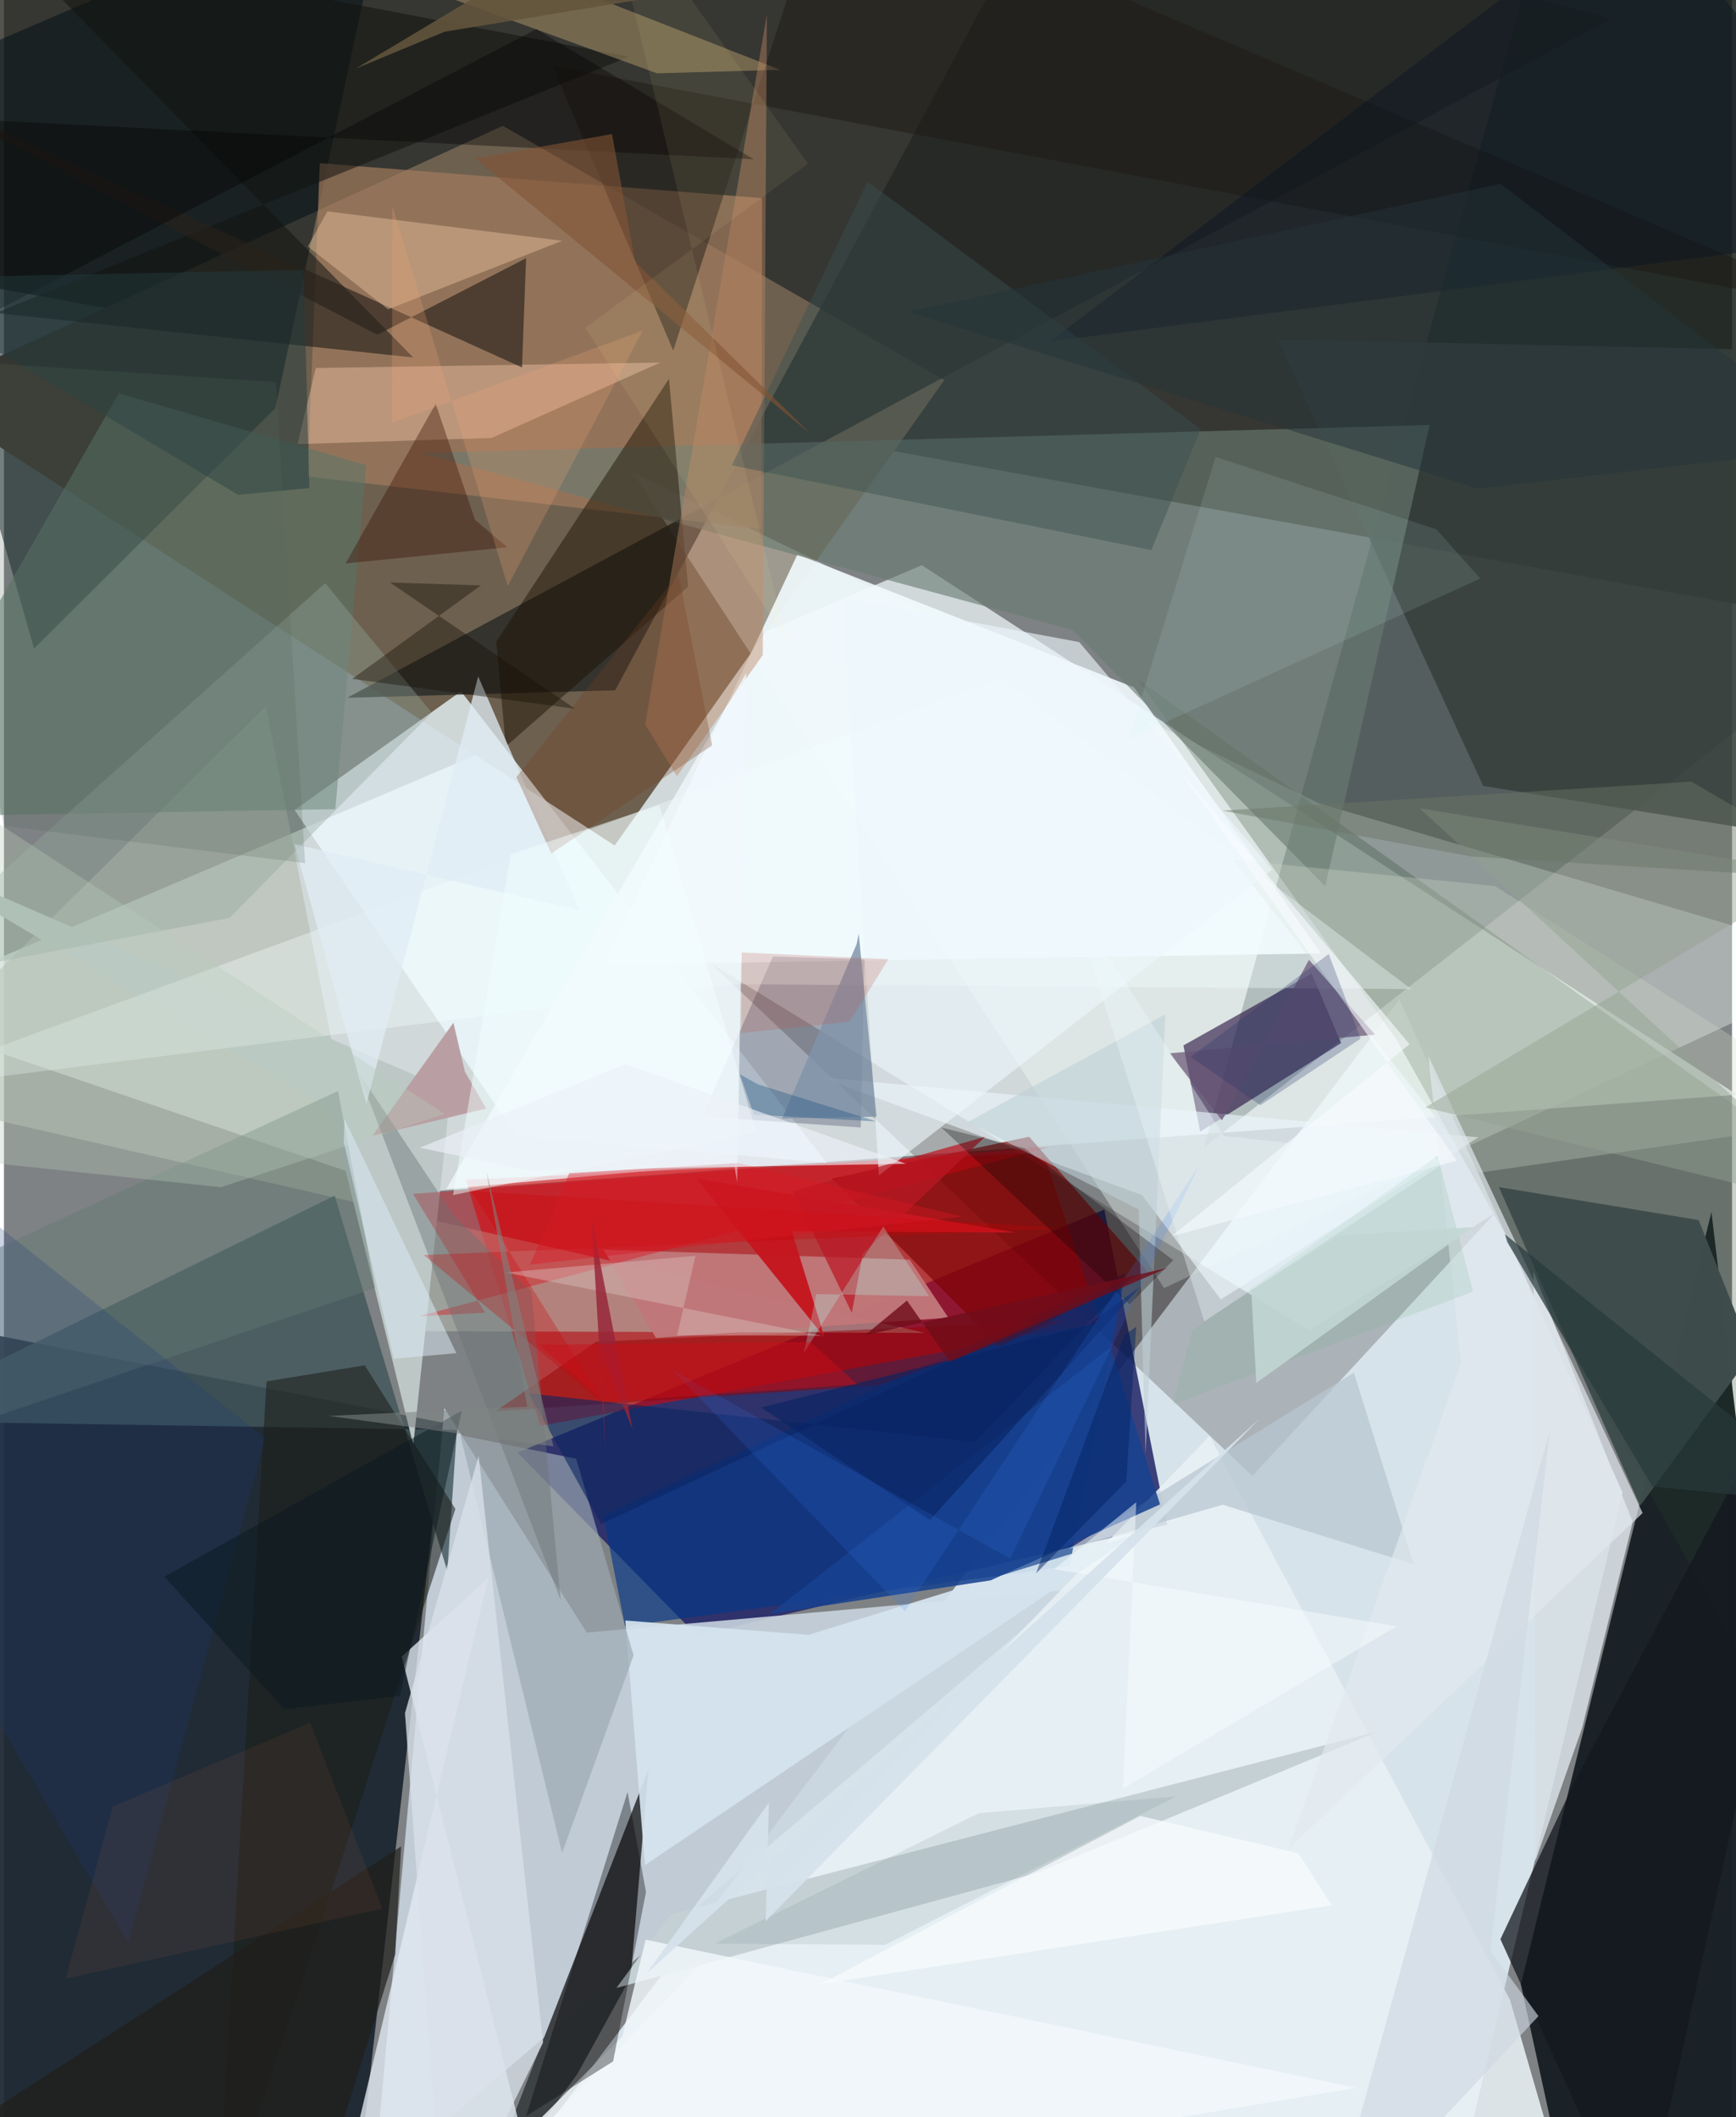 <svg xmlns="http://www.w3.org/2000/svg" width="228" height="278" viewBox="0 0 836 1024"><path fill="#7f8284" d="M0 0h836v1024H0z"/><path fill="#dee9f1" fill-opacity=".933" d="M705.346 1047.836L219.263 1086l455.862-602.526 107.94 238.406z"/><path fill="#212019" fill-opacity=".769" d="M-62-2.736l960-51.118-58.114 346.375L-62 128.785z"/><path fill="#e9f1f2" fill-opacity=".769" d="M-62 488.761l506.028-215.383 394.4 256.099-641.859 47.475z"/><path fill="#1b242f" fill-opacity=".922" d="M167.786 1086L-62 1038.601l1.888-403.79 272.935 53.387z"/><path fill="#182025" fill-opacity=".973" d="M733.828 959.843l92.206-373.61L885.525 1086h-124.19z"/><path fill="#222567" fill-opacity=".855" d="M335.091 790.936l227.584-53.556-30.346-152.362-283.873 117.524z"/><path fill="#c9d5df" fill-opacity=".882" d="M213.034 680.983l-34.107 374.691 336.296-286.677-233.305 20.626z"/><path fill="#6d604f" d="M241.349 60.868l213.594 122.943L295.44 408.935-41.663 190.447z"/><path fill="#dd0206" fill-opacity=".557" d="M223.42 570.583l35.944 119.052 270.672-49.663-27.156-82.428z"/><path fill="#041917" fill-opacity=".337" d="M580.48 554.966L898 306.482 848.196-61.045 746.032-43.282z"/><path fill="#f1fcfb" fill-opacity=".373" d="M636.131 388.51L898 465.89 561.239 622.985l-257.296-394.8z"/><path fill="#3e4245" fill-opacity=".996" d="M311.786 855.769l-83.791 215.305 49.442-68.003 25.75-46.79z"/><path fill="#000e14" fill-opacity=".51" d="M14.56 313.718l116.69-116.235L187.161-62-62 45.018z"/><path fill="#ecf9ff" fill-opacity=".765" d="M398.015 562.433L221.083 334.358l-80.476 57.415 107.356 157.63z"/><path fill="#220b3b" fill-opacity=".596" d="M646.903 504.482l-68.224 42.897-8.078-41.75 62.015-34.794z"/><path fill="#224123" fill-opacity=".243" d="M898 904.24V578.074L548.39 328.457l125.218 174.228z"/><path fill="#222524" fill-opacity=".765" d="M166.053 337.5l129.637-3.633L508.248-62 777.32 9.054z"/><path fill="#a47d5f" fill-opacity=".675" d="M366.414 255.9l-219.48-25.422 5.855-151.566 213.95 16.904z"/><path fill="#f1fafd" fill-opacity=".898" d="M546.734 332.508l90.446 128.637-346.57 5.41 93.248-198.406z"/><path fill="#e8f0f5" fill-opacity=".878" d="M583.215 694.556L728.51 967.045l19.837 68.456L205.763 1086z"/><path fill="#b4b9ae" fill-opacity=".561" d="M185.935 643.786l259.77.916L-62 528.372 126.73 341.52z"/><path fill="#37403b" fill-opacity=".882" d="M875.532 169.717l-259.385-5.576 99.461 215.988L898 409.512z"/><path fill="#42575b" fill-opacity=".824" d="M159.99 578.29L-62 687.22l281.093 4.387-4.595 68.377z"/><path fill="#0d0002" fill-opacity=".212" d="M603.942 713.875L342.078 466.032l289.355 177.474 89.742-56.638z"/><path fill="#697b71" fill-opacity=".62" d="M201.53 219.14l315.494 85.626 122.174 123.9 50.53-223.13z"/><path fill="#043788" fill-opacity=".647" d="M300.444 786.493l215.097-29.045 26.941-141.715-252.546 117.423z"/><path fill="#3e4d4b" fill-opacity=".988" d="M819.868 590.103l-96.692-15.959 68.345 154.16 54.062-73.644z"/><path fill="#ebf7fd" fill-opacity=".608" d="M588.69 628.483l124.638-78.41-318.506-29.096 155.712 57.017z"/><path fill="#c4d0d4" fill-opacity=".996" d="M498.807 906.154L296.278 961.51l26.284-35.668 342.847-88.636z"/><path fill="#e2eaf3" fill-opacity=".773" d="M192.417 801.248l41.88-37.985-75.781 318.5 105.52 4.237z"/><path fill="#7d0000" fill-opacity=".643" d="M400.58 570.121l80.999 81.183 71.42-36.534-57.057-64.973z"/><path fill="#161a41" fill-opacity=".255" d="M337.76 540.012l34.256-77.356 44.261 1.34-1.787 81.352z"/><path fill="#bcc7c6" d="M216.098 527.529L-62 407.339l219.967 129.262 40.058 162.294z"/><path fill="#577569" fill-opacity=".529" d="M55.56 190.274l119.702 34.724-14.965 166.355L-62 395.228z"/><path fill="#c17779" fill-opacity=".965" d="M438.157 609.248l18.73 28.12-141.483 9.727-25.332-42.713z"/><path fill="#d4e3ee" fill-opacity=".933" d="M547.85 741.853L389.156 790.71l-88.578-6.938 9.487 118.37z"/><path fill="#1b0f00" fill-opacity=".471" d="M242.788 361.024l-4.624-50.635 83.542-127.151 9.262 100.502z"/><path fill="#e1000f" fill-opacity=".365" d="M505.78 554.798L200.901 636.61l31.884-1.697-34.892-57.476z"/><path fill="#111410" fill-opacity=".537" d="M198.018 172.913L-1.455-30.419l303.872 57.832L-4.103 151.37z"/><path fill="#d5dee3" fill-opacity=".867" d="M739.92 614.867l48.037 121.216-24.477 99.662-22.594 64.252z"/><path fill="#b19a6b" fill-opacity=".498" d="M151.05-24.52l164.866 59.97 59.64-1.677L130.905-62z"/><path fill="#ffd2b4" fill-opacity=".373" d="M150.85 177.998l166.684-2.643-81.62 36.451-93.894 3.002z"/><path fill="#1c1915" fill-opacity=".471" d="M323.768 169.54L398.823-62 898 151.024 265.338 31.867z"/><path fill="#13181e" fill-opacity=".745" d="M723.944 937.931L791.21 1086 898 601.853 761.371 858.587z"/><path fill="#9ca9b1" fill-opacity=".663" d="M276.848 705.552l27.754 95.1-34.59 95.622-49.237-202.152z"/><path fill="#cfd8c8" fill-opacity=".306" d="M713.668 567.169L898 540.556l-176.618-111.97-127.105-12.89z"/><path fill="#f4feff" fill-opacity=".353" d="M-62 528.152l417.058-52.125 325.757 2.383L482.46 328.05z"/><path fill="#27221b" fill-opacity=".639" d="M-62 36.053l242.631 125.846 71.968-37.014-1.976 52.854z"/><path fill="#1b1e18" fill-opacity=".557" d="M174.527 660.354l-47.498 7.78L102.71 1086l115.677-356.181z"/><path fill="#0c1521" fill-opacity=".486" d="M898 78.625l-3.35 36.37-388.53 50.147L790.494-50.81z"/><path fill="#980002" fill-opacity=".482" d="M422.641 670.114l90.482-31.403-226.672 10.232-48.537 33.614z"/><path fill="#bc8463" fill-opacity=".431" d="M310.191 350.436l15.408 24.95 41.486-58.55 2.01-309.97z"/><path fill="#ecc59d" fill-opacity=".427" d="M270.035 116.458l-113.57-14.218L147 119.227l38.828 30.372z"/><path fill="#f1f8fd" fill-opacity=".757" d="M213.966 575.087L359.087 325.49l-4.377 246.395-1.577-9.263z"/><path fill="#3a5151" fill-opacity=".439" d="M352.148 225.051L417.773 87.75 578.959 207.5l-23.893 58.566z"/><path fill="#0b2662" fill-opacity=".596" d="M288.826 737.145l257.989-120.422-76.968 80.675-215.904-23.456z"/><path fill="#c51720" fill-opacity=".973" d="M381.12 595.47l15.85 51.363-61.945-76.846 154.332 26.15z"/><path fill="#90a69b" fill-opacity=".388" d="M109.158 443.96L-62 476.356l217.401-194.277 51.534 62.61z"/><path fill="#b99ea2" fill-opacity=".984" d="M233.265 536.166l-54.967 13.148 39.14-54.664 5.55 23.666z"/><path fill="#edf7fb" fill-opacity=".624" d="M423.28 568.51l190.176-147.938-93.285-110.021-114.792-21.365z"/><path fill="#627970" fill-opacity=".431" d="M179.571 622.902L161.61 527.68l-212.266 98.101-8.423 77.963z"/><path fill="#f1f7fa" fill-opacity=".827" d="M654.423 1009.793L310.416 938.15l-11.284 46.803L198.399 1086z"/><path fill="#d9e1ea" fill-opacity=".765" d="M194.002 828.53L212.73 1086l48.08-98.071-31.167-283.719z"/><path fill="#030203" fill-opacity=".353" d="M252.594 1023.513l42.104-26.496L310.6 915.08l-8.932-48.35z"/><path fill="#390e01" fill-opacity=".373" d="M243.53 264.68l-78.267 7.84 43.603-77.242 19.008 56.142z"/><path fill="#675272" fill-opacity=".702" d="M563.947 509.453l25.293 32.454 42.085-77.64 32.007 36.166z"/><path fill="#b9c6d1" fill-opacity=".737" d="M514.983 749.21l138.086-85.3 28.937 92.685-92.372-28.813z"/><path fill="#e1e9ef" fill-opacity=".675" d="M621.327 894.304l171.406-162.517-103.681-221.06 15.845 148.506z"/><path fill="#18428f" fill-opacity=".871" d="M477.286 764.372l-106.587 16.21 164.607-128.983 23.975 76.037z"/><path fill="#201f1b" fill-opacity=".698" d="M192.147 893.013L-62 1056.99l212.333 13.147 38.964-124.938z"/><path fill="#17377d" fill-opacity=".22" d="M-62 731.882L60.122 939.707l66.285-244.024L-62 545.843z"/><path fill="#92a191" fill-opacity=".459" d="M877.003 422.265l-189.395 113.34L898 587.176 684.912 390.941z"/><path fill="#6a7175" fill-opacity=".416" d="M255.155 624.608l14.18 149.45-98.101-255.898 46.521 69.932z"/><path fill="#050200" fill-opacity=".369" d="M-33.364 165.814L-55.408 55.749l418.135 21.307L257.57 14.097z"/><path fill="#cdf9f7" fill-opacity=".11" d="M544.11 357.424l170.116-77.612-21.303-23.83-106.757-34.986z"/><path fill="#dfecf4" fill-opacity=".757" d="M229.422 327.143L175.351 533.96l-34.914-125.736 137.966 32.06z"/><path fill="#170f05" fill-opacity=".4" d="M276.34 342.826l-89.576-61.091 43.982 1.401-62.29 45.227z"/><path fill="#b8ccbc" fill-opacity=".333" d="M104.915 574.211l108.305-35.41-234.359-152.528L-62 556.55z"/><path fill="#773e21" fill-opacity=".29" d="M342.611 360.511l-77.819 52.314-16.898-36.96 78.403-98.28z"/><path fill="#223a3c" fill-opacity=".49" d="M144.916 130.498l2.849 105.546-34.483 3.307L-62 134.771z"/><path fill="#f4a676" fill-opacity=".231" d="M187.915 99.74l-.248 104.817 121.375-44.706-65.328 123.615z"/><path fill="#28393c" fill-opacity=".702" d="M797.477 718.98l-70.185-118.14-1.19-3.87 163.26 131.088z"/><path fill="#becfd7" fill-opacity=".592" d="M466.273 542.65l82.697 42.369 3.316 118.253 9.6-212.717z"/><path fill="#ba1824" fill-opacity=".725" d="M415.512 606.303l59.093-56.475-92.935 26.286 28.48 58.82z"/><path fill="#8194aa" fill-opacity=".831" d="M422.127 540.079l-8.603-88.432-1.03 5.003-36.026 84.353z"/><path fill="#ced7e1" fill-opacity=".627" d="M719.146 943.566l28.725-251.903L638.823 1086l103.532-110.887z"/><path fill="#f8fcff" fill-opacity=".604" d="M702.94 561.41L567.922 371.683l112.086 133.36-114.96 92.745z"/><path fill="#09181f" fill-opacity=".475" d="M221.47 682.316l-29.913 137.926-56.041 6.405-57.903-64.089z"/><path fill="#dbedf8" fill-opacity=".506" d="M164.342 552.307l24.262 104.879 30.252-2.708-54.073-113.17z"/><path fill="#233439" fill-opacity=".49" d="M723.974 88.897l-286.495 61.93 275.693 85.485 177.799-20.278z"/><path fill="#202f64" fill-opacity=".259" d="M656.311 502.346l-15.422-40.944-66.818 49.779 33.743 23.38z"/><path fill="#cd0006" fill-opacity=".286" d="M291.04 679.89l-87.931-72.87 310.228-12.908-287.232-18.082z"/><path fill="#0a0006" fill-opacity=".29" d="M565.654 609.494l-21.11 21.405-91.06-85.564 40.23 10.044z"/><path fill="#dcc2c1" fill-opacity=".412" d="M242.646 615.458l153.28 30.608-70.286-.227 8.92-38.457z"/><path fill="#b3fff5" fill-opacity=".267" d="M393.047 625.875l54.511 1.06-22.185-33.737-38.435 61.25z"/><path fill="#72aa89" fill-opacity=".165" d="M693.564 558.917l17.136 65.822-145.112 54.44 9.28-35.645z"/><path fill="#f8fcfe" fill-opacity=".733" d="M549.741 878.277l76.509 18.127 16.081 25.127-247.288 38.108z"/><path fill="#54665c" fill-opacity=".216" d="M.054 399.466l-46.633-226.433 178.205 11.776 14.07 232.68z"/><path fill="#825435" fill-opacity=".6" d="M305.3 126.498l-11.135-61.666-66.287 11.784L390.39 209.981z"/><path fill="#fff5a7" fill-opacity=".075" d="M378.548 309.968l-97.273-151.42 107.686-79.352L288.681-62z"/><path fill="#f3feff" fill-opacity=".475" d="M245.182 413.116l71.834-23.736 46.976 158.303-146.75 30.325z"/><path fill="#ef7f4d" fill-opacity=".075" d="M52.693 873.715l-22.882 83.308 153.213-33.87-34.87-89.934z"/><path fill="#f8ffff" fill-opacity=".459" d="M541.328 865.05l6.459-138.504-39.733 32.396 165.739 27.653z"/><path fill="#235783" fill-opacity=".384" d="M356.001 519.612l8.85 4.9 57.329 17.913-59.333-3.288z"/><path fill="#7d8483" fill-opacity=".561" d="M265.8 699.55l-32.34-132.787 19.645 113.602-96.018 4.467z"/><path fill="#092462" fill-opacity=".631" d="M447.993 735.178l101.422-112.614-25.701 18.532-157.338 39.659z"/><path fill="#387efc" fill-opacity=".157" d="M435.887 779.22l142.075-215.2-91.145 189.872-163.645-91.416z"/><path fill="#962438" fill-opacity=".831" d="M284.284 589.476L304.15 691.48l-15.17-37.971 2.027 49.028z"/><path fill="#75888e" fill-opacity=".157" d="M426.268 940.633l140.977-71.817-95.55 8.16-127.84 63.076z"/><path fill="#edf9fc" fill-opacity=".349" d="M590.232 549.444l-74.11-115.323 64.547 204.977 118.53-78.151z"/><path fill="#032363" fill-opacity=".494" d="M542.08 645.616l5.678-3.885-4.807 74.724-43.665 44.566z"/><path fill="#700d19" fill-opacity=".8" d="M436.845 629.022l-20.28 16.753 146.265-32.479-105.248 45.315z"/><path fill="#cb0e19" fill-opacity=".455" d="M412.889 669.594l-122.074 8.42-32.348-27.664 131.764-1.194z"/><path fill="#be5649" fill-opacity=".224" d="M356.66 499.632l52.357-5.402 18.872-30.306-70.997-3.256z"/><path fill="#d71721" fill-opacity=".4" d="M463.558 588.432L355.123 562.53l-81.642 4.928-18.973 44.192z"/><path fill="#6a7666" fill-opacity=".463" d="M816.373 378.06l-226.958 14.01 120.632 22.214L898 425.884z"/><path fill="#ecf1f8" fill-opacity=".643" d="M201.151 555.103l99.578-40.396 135.587 48.158-182.216 3.268z"/><path fill="#c2d6d2" fill-opacity=".898" d="M710.437 593.55l-104.602 75.33-2.432-44.787 43.093-26.665z"/><path fill="#d5e2eb" fill-opacity=".933" d="M607.493 686.136L310.907 954.49l59.15-82.643-1.532 57.309z"/><path fill="#63553c" fill-opacity=".882" d="M213.189 15.334L170.173 33.18 329.227-62h355.176z"/></svg>